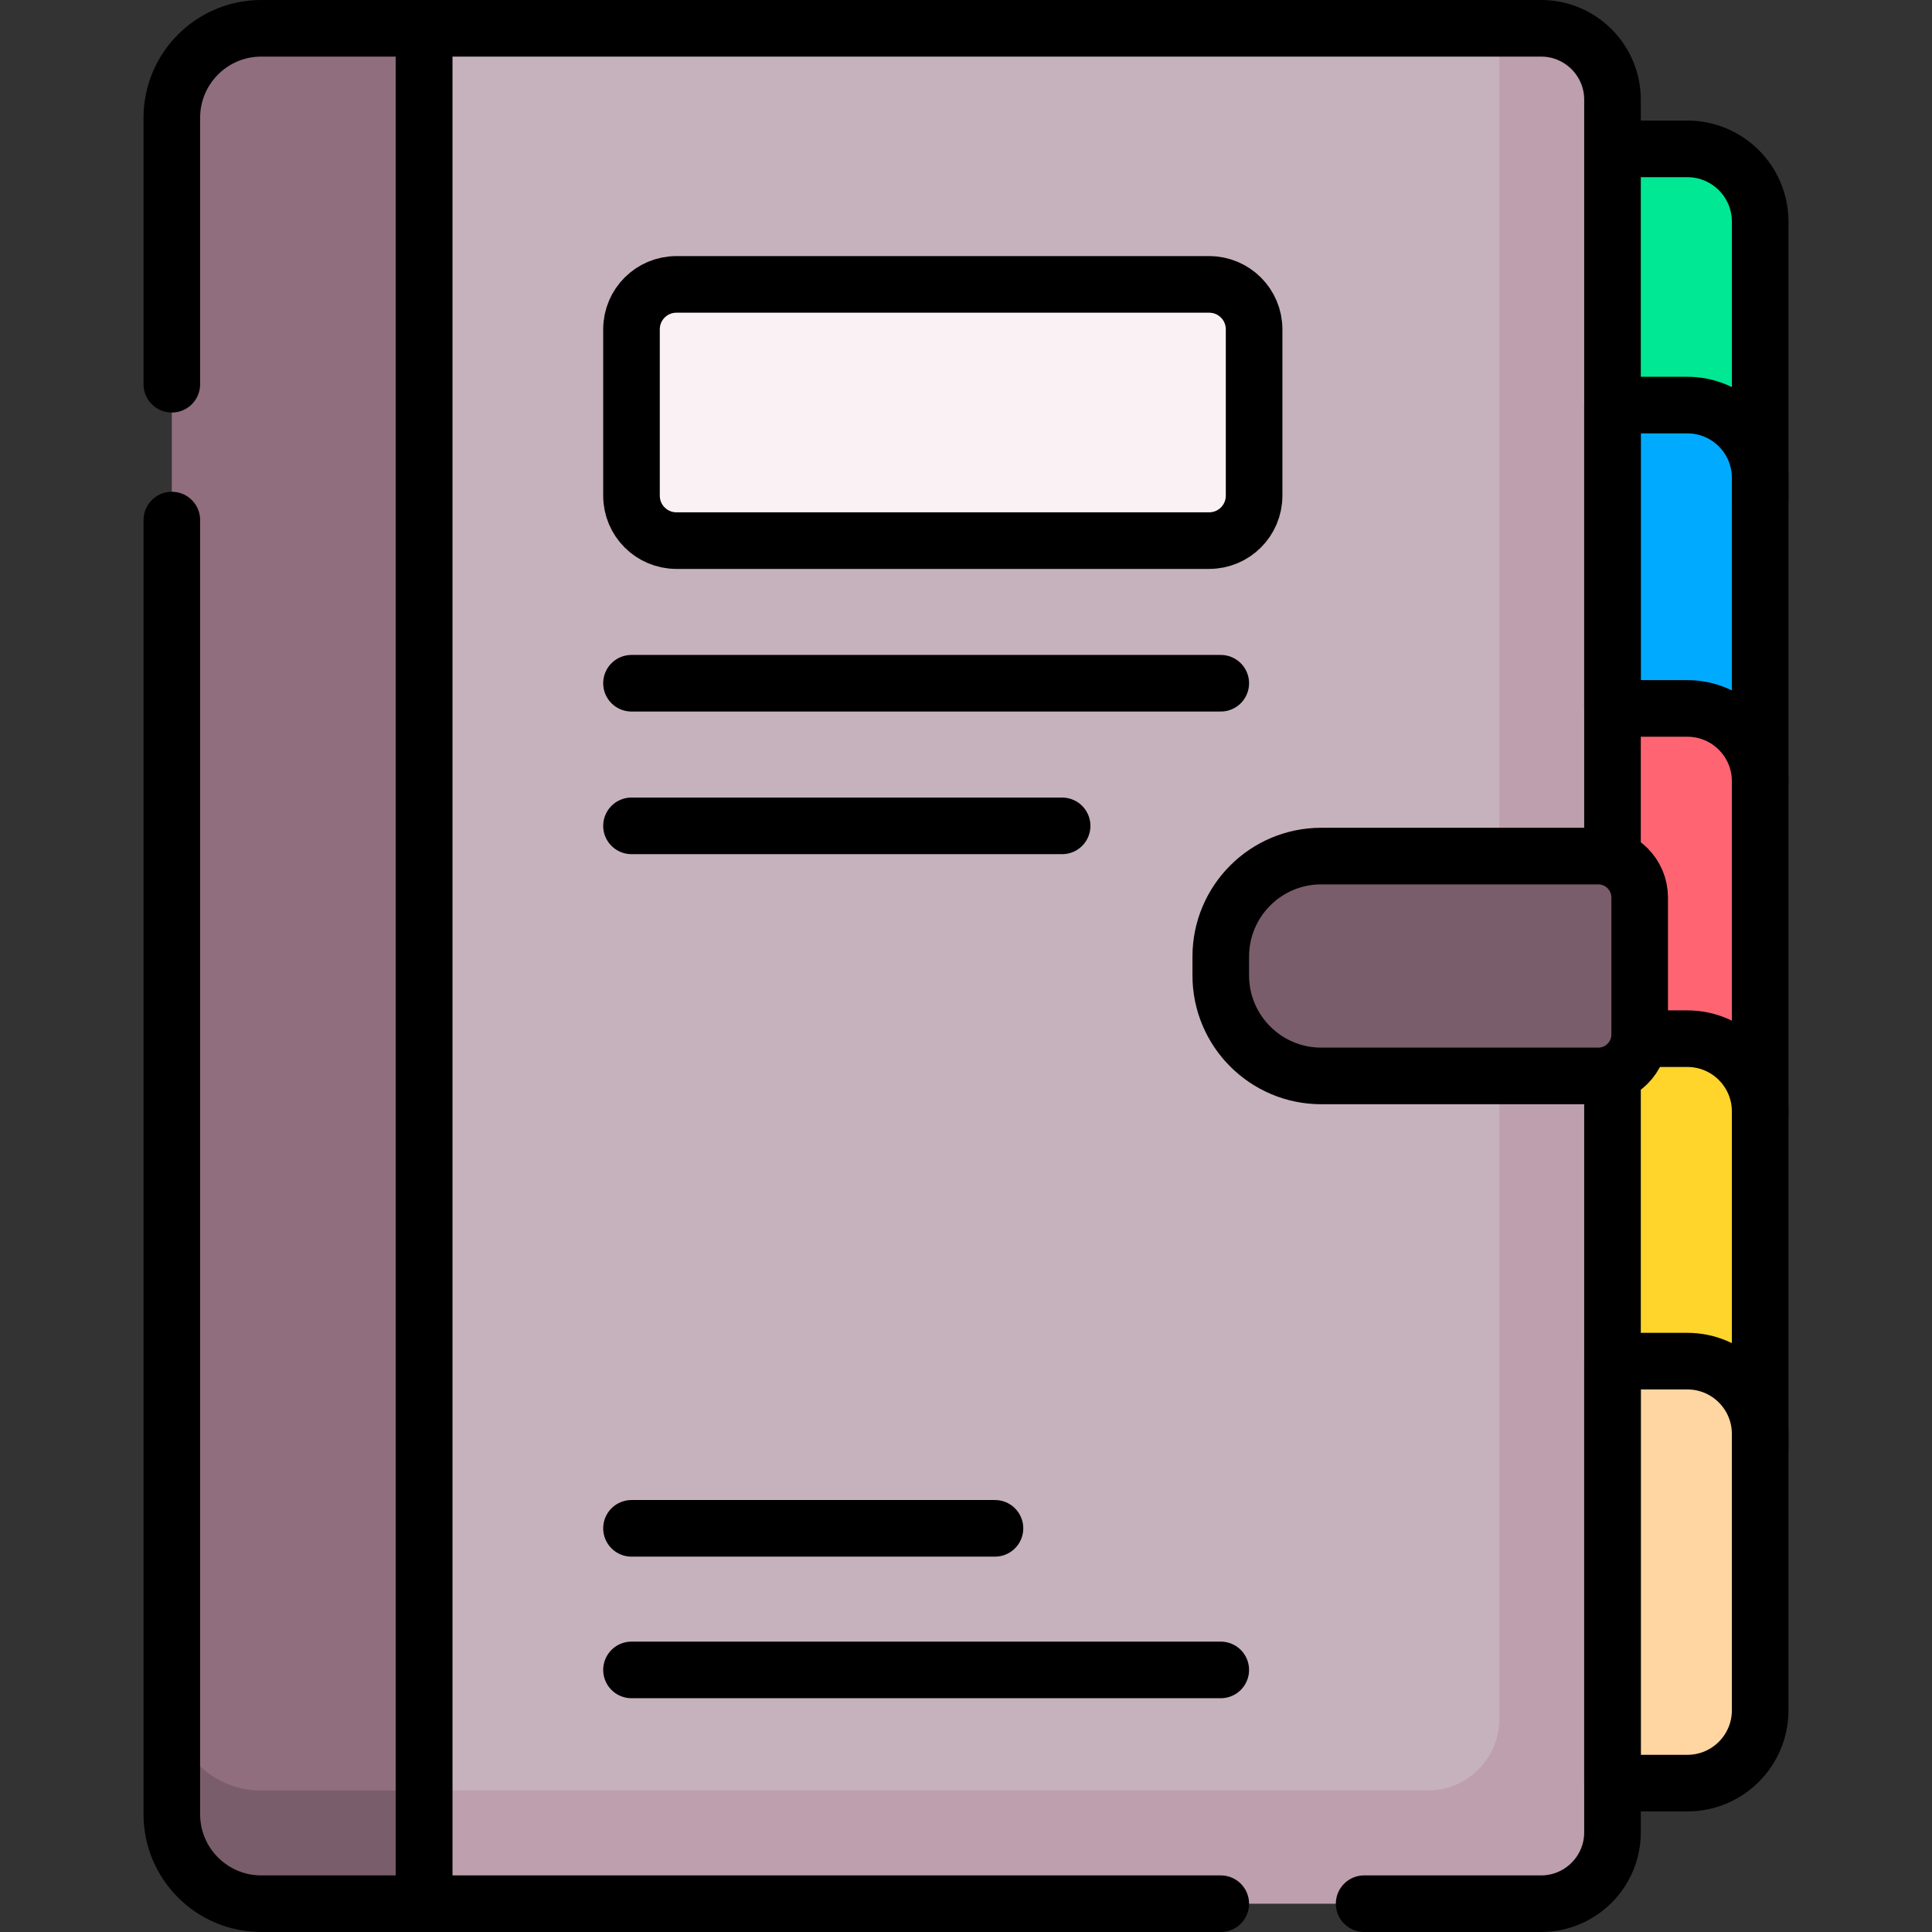 <svg version="1.1" id="Capa_1" xmlns="http://www.w3.org/2000/svg" xmlns:xlink="http://www.w3.org/1999/xlink" x="0px" y="0px" viewBox="0 0 512 512" style="enable-background:new 0 0 512 512;" xml:space="preserve">
<rect x="0" y="0" width="512" height="512" fill="#333333" stroke="none"/>
<g>
	<g>
		<path style="fill:#916E7D;" d="M112.372,504.5H69.248c-13.096,0-23.712-10.616-23.712-23.712V31.212&#10;&#9;&#9;&#9;C45.536,18.116,56.152,7.5,69.248,7.5h43.124V504.5z"/>
		<path style="fill:#7A5D6A;" d="M45.536,450.788v30c0,13.096,10.616,23.712,23.712,23.712h43.124v-30H69.248&#10;&#9;&#9;&#9;C56.152,474.5,45.536,463.884,45.536,450.788z"/>
		<path style="fill:#C6B2BC;" d="M112.372,504.5h204.511l25.035-10l31.661,10h34.821c10.455,0,18.93-8.475,18.93-18.93V26.43&#10;&#9;&#9;&#9;c0-10.455-8.475-18.93-18.93-18.93H112.372V504.5z"/>
		<path style="fill:#BE9FAD;" d="M408.399,7.5h-11.07v448.07c0,10.455-8.475,18.93-18.93,18.93H112.372v30h296.028&#10;&#9;&#9;&#9;c10.455,0,18.93-8.475,18.93-18.93V26.43C427.329,15.975,418.854,7.5,408.399,7.5z"/>
		<path style="fill:#00E894;" d="M447.17,151.284h-19.841V39.454h19.841c10.656,0,19.294,8.638,19.294,19.294v73.243&#10;&#9;&#9;&#9;C466.464,142.646,457.826,151.284,447.17,151.284z"/>
		<path style="fill:#00ABFF;" d="M447.17,219.182h-19.841v-111.83h19.841c10.656,0,19.294,8.638,19.294,19.294v73.243&#10;&#9;&#9;&#9;C466.464,210.544,457.826,219.182,447.17,219.182z"/>
		<path style="fill:#FF6472;" d="M447.17,299.574h-19.841v-111.83h19.841c10.656,0,19.294,8.638,19.294,19.294v73.243&#10;&#9;&#9;&#9;C466.464,290.936,457.826,299.574,447.17,299.574z"/>
		<path style="fill:#FFD42B;" d="M447.17,387.091h-19.841v-111.83h19.841c10.656,0,19.294,8.638,19.294,19.294v73.243&#10;&#9;&#9;&#9;C466.464,378.453,457.826,387.091,447.17,387.091z"/>
		<path style="fill:#FFD5A1;" d="M447.17,472.546h-19.841v-111.83h19.841c10.656,0,19.294,8.638,19.294,19.294v73.243&#10;&#9;&#9;&#9;C466.464,463.908,457.826,472.546,447.17,472.546z"/>
		<path style="fill:#7A5D6A;" d="M423.546,285.133h-73.387c-14.715,0-26.644-11.929-26.644-26.644v-4.977&#10;&#9;&#9;&#9;c0-14.715,11.929-26.644,26.644-26.644h73.387c6.067,0,10.986,4.919,10.986,10.986v36.293&#10;&#9;&#9;&#9;C434.532,280.214,429.613,285.133,423.546,285.133z"/>
		<path style="fill:#F9F1F4;" d="M320.448,143.267H179.253c-6.572,0-11.9-5.328-11.9-11.9V87.269c0-6.572,5.328-11.9,11.9-11.9&#10;&#9;&#9;&#9;h141.195c6.572,0,11.9,5.328,11.9,11.9v44.099C332.348,137.939,327.02,143.267,320.448,143.267z"/>
	</g>
	<g>
		<path style="fill:none;stroke:#000000;stroke-width:15;stroke-linecap:round;stroke-linejoin:round;stroke-miterlimit:10;" d="&#10;&#9;&#9;&#9;M45.536,101.823V31.212C45.536,18.116,56.152,7.5,69.248,7.5h43.124v497H69.248c-13.096,0-23.712-10.616-23.712-23.712V137.823"/>
		<path style="fill:none;stroke:#000000;stroke-width:15;stroke-linecap:round;stroke-linejoin:round;stroke-miterlimit:10;" d="&#10;&#9;&#9;&#9;M432.096,39.454h15.074c10.656,0,19.294,8.638,19.294,19.294v73.243"/>
		<path style="fill:none;stroke:#000000;stroke-width:15;stroke-linecap:round;stroke-linejoin:round;stroke-miterlimit:10;" d="&#10;&#9;&#9;&#9;M427.329,187.744v-80.392h19.841c10.656,0,19.294,8.638,19.294,19.294v80.392"/>
		<path style="fill:none;stroke:#000000;stroke-width:15;stroke-linecap:round;stroke-linejoin:round;stroke-miterlimit:10;" d="&#10;&#9;&#9;&#9;M427.329,187.744h19.841c10.656,0,19.294,8.638,19.294,19.294v88.383"/>
		<path style="fill:none;stroke:#000000;stroke-width:15;stroke-linecap:round;stroke-linejoin:round;stroke-miterlimit:10;" d="&#10;&#9;&#9;&#9;M447.17,472.546h-19.841v-111.83h19.841c10.656,0,19.294,8.638,19.294,19.294v73.243&#10;&#9;&#9;&#9;C466.464,463.908,457.826,472.546,447.17,472.546z"/>
		<path style="fill:none;stroke:#000000;stroke-width:15;stroke-linecap:round;stroke-linejoin:round;stroke-miterlimit:10;" d="&#10;&#9;&#9;&#9;M361.515,504.5h46.884c10.455,0,18.93-8.475,18.93-18.93V287.533"/>
		<path style="fill:none;stroke:#000000;stroke-width:15;stroke-linecap:round;stroke-linejoin:round;stroke-miterlimit:10;" d="&#10;&#9;&#9;&#9;M427.329,224.701V26.43c0-10.455-8.475-18.93-18.93-18.93H112.372v497h211.143"/>
		<path style="fill:none;stroke:#000000;stroke-width:15;stroke-linecap:round;stroke-linejoin:round;stroke-miterlimit:10;" d="&#10;&#9;&#9;&#9;M423.546,285.133h-73.387c-14.715,0-26.644-11.929-26.644-26.644v-4.977c0-14.715,11.929-26.644,26.644-26.644h73.387&#10;&#9;&#9;&#9;c6.067,0,10.986,4.919,10.986,10.986v36.293C434.532,280.214,429.613,285.133,423.546,285.133z"/>
		<path style="fill:none;stroke:#000000;stroke-width:15;stroke-linecap:round;stroke-linejoin:round;stroke-miterlimit:10;" d="&#10;&#9;&#9;&#9;M320.448,143.267H179.253c-6.572,0-11.9-5.328-11.9-11.9V87.269c0-6.572,5.328-11.9,11.9-11.9h141.195&#10;&#9;&#9;&#9;c6.572,0,11.9,5.328,11.9,11.9v44.099C332.348,137.939,327.02,143.267,320.448,143.267z"/>
		
			<line style="fill:none;stroke:#000000;stroke-width:15;stroke-linecap:round;stroke-linejoin:round;stroke-miterlimit:10;" x1="167.353" y1="181.064" x2="323.515" y2="181.064"/>
		
			<line style="fill:none;stroke:#000000;stroke-width:15;stroke-linecap:round;stroke-linejoin:round;stroke-miterlimit:10;" x1="167.353" y1="442.546" x2="323.515" y2="442.546"/>
		
			<line style="fill:none;stroke:#000000;stroke-width:15;stroke-linecap:round;stroke-linejoin:round;stroke-miterlimit:10;" x1="167.353" y1="405.022" x2="263.677" y2="405.022"/>
		
			<line style="fill:none;stroke:#000000;stroke-width:15;stroke-linecap:round;stroke-linejoin:round;stroke-miterlimit:10;" x1="167.353" y1="218.861" x2="281.474" y2="218.861"/>
		<path style="fill:none;stroke:#000000;stroke-width:15;stroke-linecap:round;stroke-linejoin:round;stroke-miterlimit:10;" d="&#10;&#9;&#9;&#9;M436.726,275.261h10.444c10.656,0,19.294,8.638,19.294,19.294v89.072"/>
	</g>
</g>
<g>
</g>
<g>
</g>
<g>
</g>
<g>
</g>
<g>
</g>
<g>
</g>
<g>
</g>
<g>
</g>
<g>
</g>
<g>
</g>
<g>
</g>
<g>
</g>
<g>
</g>
<g>
</g>
<g>
</g>
</svg>